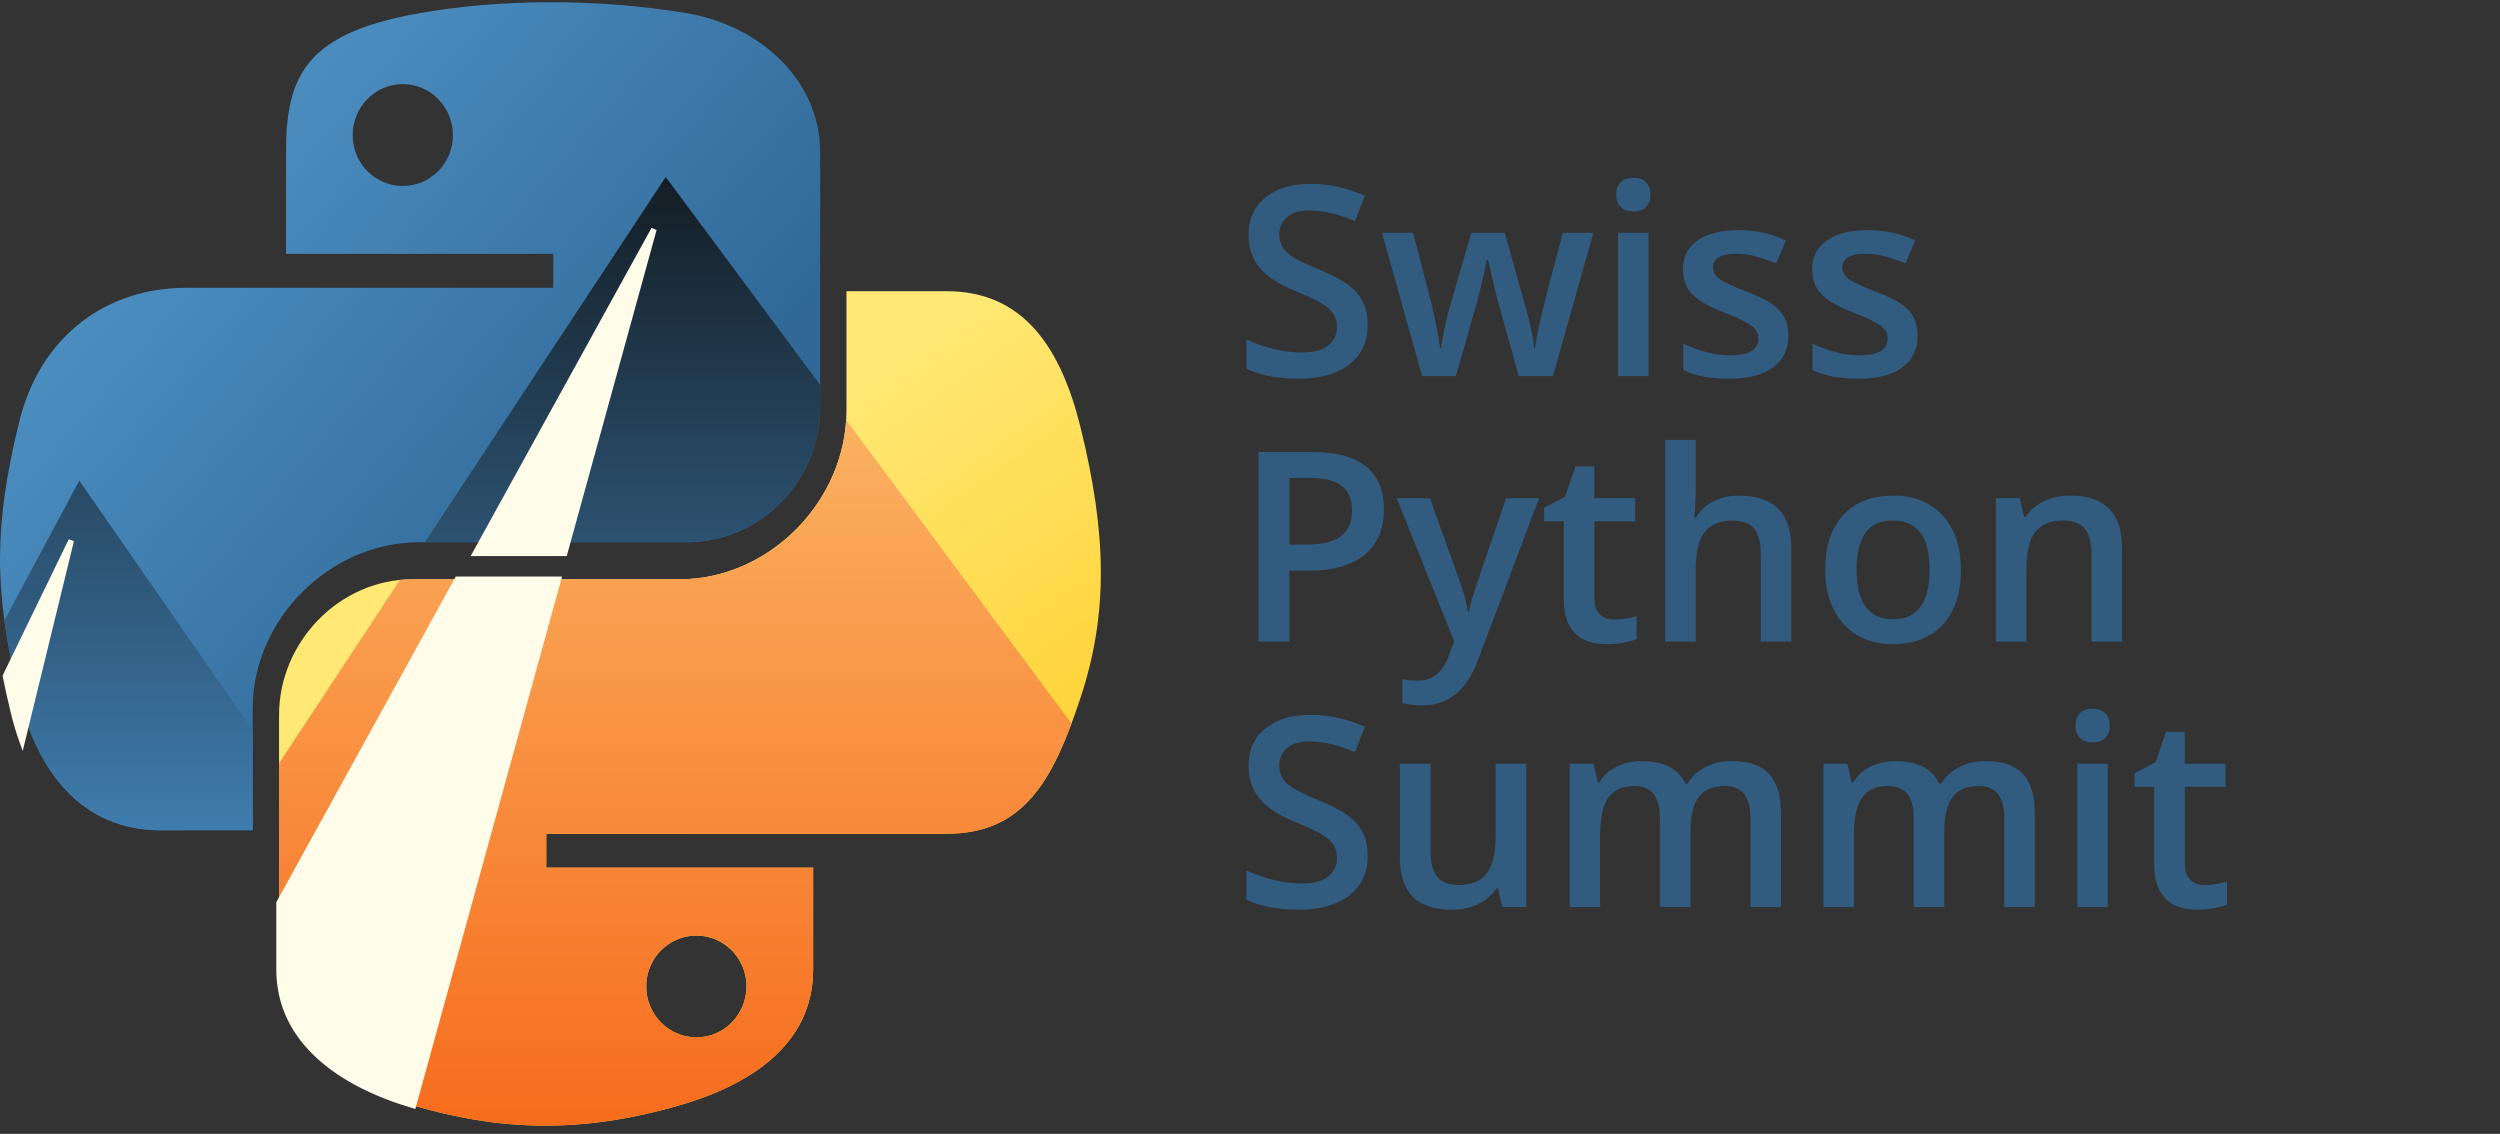 <?xml version="1.0" encoding="UTF-8"?>
<svg xmlns="http://www.w3.org/2000/svg" width="452" height="205" viewBox="0 0 452 205">
  <rect x="0" y="0" width="452" height="205" fill="#333333" stroke="none"/>
  <defs>
    <linearGradient id="a" x1="50%" x2="23.443%" y1="82.276%" y2="44.914%">
      <stop offset="0%" stop-color="#FFD43B"/>
      <stop offset="100%" stop-color="#FFE873"/>
    </linearGradient>
    <linearGradient id="b" x1="0%" x2="74.521%" y1="0%" y2="64.11%">
      <stop offset="0%" stop-color="#5A9FD4"/>
      <stop offset="100%" stop-color="#306998"/>
    </linearGradient>
    <linearGradient id="c" x1="50%" x2="50%" y1="0%" y2="100%">
      <stop offset="0%" stop-color="#FAB161"/>
      <stop offset="100%" stop-color="#F76B1C"/>
    </linearGradient>
    <linearGradient id="d" x1="50%" x2="50%" y1="0%" y2="100%">
      <stop offset="0%" stop-color="#141D24"/>
      <stop offset="100%" stop-color="#3F7CAE"/>
    </linearGradient>
  </defs>
  <g fill="none" fill-rule="evenodd">
    <g transform="translate(.004 .4)">
      <path fill="url(#a)" d="M153.038,52.251 L153.038,73.704 C153.038,90.335 138.937,104.334 122.858,104.334 L74.605,104.334 C61.387,104.334 50.45,115.646 50.45,128.883 L50.45,174.884 C50.45,187.977 61.834,195.677 74.605,199.433 C89.897,203.93 104.561,204.743 122.858,199.433 C135.02,195.912 147.013,188.825 147.013,174.884 L147.013,156.472 L98.76,156.472 L98.76,150.335 L147.013,150.335 L171.168,150.335 C185.208,150.335 190.44,140.542 195.323,125.842 C200.367,110.71 200.152,96.157 195.323,76.744 C191.853,62.767 185.226,52.251 171.168,52.251 L153.038,52.251 L153.038,52.251 Z M125.899,168.747 C130.907,168.747 134.964,172.85 134.964,177.925 C134.964,183.017 130.907,187.159 125.899,187.159 C120.909,187.159 116.834,183.017 116.834,177.925 C116.834,172.85 120.909,168.747 125.899,168.747 L125.899,168.747 Z"/>
      <path fill="url(#b)" d="M98.951,0.002 C90.692,0.04 82.805,0.744 75.866,1.972 C55.423,5.584 51.711,13.143 51.711,27.085 L51.711,45.496 L100.021,45.496 L100.021,51.634 L51.711,51.634 L33.581,51.634 C19.54,51.634 7.246,60.073 3.401,76.126 C-1.035,94.528 -1.231,106.011 3.401,125.225 C6.835,139.527 15.036,149.717 29.076,149.717 L45.686,149.717 L45.686,127.646 C45.686,111.7 59.483,97.635 75.866,97.635 L124.119,97.635 C137.552,97.635 148.274,86.576 148.274,73.086 L148.274,27.085 C148.274,13.992 137.23,4.157 124.119,1.972 C115.821,0.591 107.21,-0.037 98.951,0.002 L98.951,0.002 Z M72.825,14.81 C77.815,14.81 81.891,18.952 81.891,24.044 C81.891,29.118 77.815,33.222 72.825,33.222 C67.817,33.222 63.76,29.118 63.76,24.044 C63.76,18.952 67.817,14.81 72.825,14.81 L72.825,14.81 Z"/>
    </g>
    <g transform="translate(0 32)">
      <path fill="url(#c)" d="M50.453,105.992 L72.316,72.848 C73.071,72.772 73.836,72.734 74.608,72.734 L122.862,72.734 C138.346,72.734 151.996,59.751 152.984,43.937 L193.725,98.818 C189.214,110.939 183.699,118.735 171.172,118.735 L147.017,118.735 L98.763,118.735 L98.763,124.872 L147.017,124.872 L147.017,143.284 C147.017,157.225 135.024,164.312 122.862,167.833 C104.565,173.143 89.9,172.33 74.608,167.833 C61.838,164.077 50.453,156.377 50.453,143.284 L50.453,105.992 Z M125.902,137.147 C120.912,137.147 116.837,141.25 116.837,146.325 C116.837,151.417 120.912,155.559 125.902,155.559 C130.91,155.559 134.967,151.417 134.967,146.325 C134.967,141.25 130.91,137.147 125.902,137.147 Z"/>
      <path fill="url(#d)" d="M45.69,100.075 L14.34,54.895 L0.791,80.179 C1.354,84.319 2.222,88.72 3.404,93.625 C6.838,107.927 15.039,118.117 29.08,118.117 L45.69,118.117 L45.69,100.075 Z M76.81,66.035 L120.367,0 L148.278,37.597 L148.278,41.486 C148.278,54.976 137.555,66.035 124.123,66.035 L76.81,66.035 Z"/>
    </g>
    <g fill="#FFFCEA" stroke="#FFFCEA" transform="translate(0 41)">
      <path d="M100.967 63.734L74.75 158.875C74.703 158.861 74.656 158.847 74.608 158.833 61.838 155.077 50.453 147.377 50.453 134.284L50.453 122.25 82.702 63.734 100.967 63.734zM102.088 59.035L118.232.448 85.944 59.035 102.088 59.035zM4.013 93.05L12.881 56.712.987 81.23C1.395 83.273 1.867 85.397 2.404 87.625 2.857 89.509 3.392 91.322 4.013 93.05z"/>
    </g>
    <path fill="#315C80" d="M247.281,58.695 C247.281,61.742 246.18,64.133 243.977,65.867 C241.773,67.602 238.734,68.469 234.859,68.469 C230.984,68.469 227.813,67.867 225.344,66.664 L225.344,61.367 C226.906,62.102 228.566,62.68 230.324,63.102 C232.082,63.523 233.719,63.734 235.234,63.734 C237.453,63.734 239.09,63.313 240.145,62.469 C241.199,61.625 241.727,60.492 241.727,59.07 C241.727,57.789 241.242,56.703 240.273,55.812 C239.305,54.922 237.305,53.867 234.273,52.648 C231.148,51.383 228.945,49.938 227.664,48.312 C226.383,46.687 225.742,44.734 225.742,42.453 C225.742,39.594 226.758,37.344 228.789,35.703 C230.82,34.062 233.547,33.242 236.969,33.242 C240.25,33.242 243.516,33.961 246.766,35.398 L244.984,39.969 C241.937,38.687 239.219,38.047 236.828,38.047 C235.016,38.047 233.641,38.441 232.703,39.23 C231.766,40.02 231.297,41.062 231.297,42.359 C231.297,43.25 231.484,44.012 231.859,44.645 C232.234,45.277 232.852,45.875 233.711,46.438 C234.57,47 236.117,47.742 238.352,48.664 C240.867,49.711 242.711,50.687 243.883,51.594 C245.055,52.5 245.914,53.523 246.461,54.664 C247.008,55.805 247.281,57.148 247.281,58.695 Z M274.586,68 L271.234,55.906 C270.828,54.625 270.094,51.648 269.031,46.977 L268.82,46.977 C267.914,51.195 267.195,54.187 266.664,55.953 L263.219,68 L257.125,68 L249.859,42.078 L255.484,42.078 L258.789,54.852 C259.539,58.008 260.07,60.711 260.383,62.961 L260.523,62.961 C260.68,61.82 260.918,60.512 261.238,59.035 C261.559,57.559 261.836,56.453 262.07,55.719 L266.008,42.078 L272.055,42.078 L275.875,55.719 C276.109,56.484 276.402,57.656 276.754,59.234 C277.105,60.813 277.312,62.039 277.375,62.914 L277.562,62.914 C277.797,60.992 278.344,58.305 279.203,54.852 L282.555,42.078 L288.086,42.078 L280.773,68 L274.586,68 Z M298.047,68 L292.539,68 L292.539,42.078 L298.047,42.078 L298.047,68 Z M292.211,35.211 C292.211,34.227 292.48,33.469 293.02,32.938 C293.559,32.406 294.328,32.141 295.328,32.141 C296.297,32.141 297.051,32.406 297.59,32.938 C298.129,33.469 298.398,34.227 298.398,35.211 C298.398,36.148 298.129,36.887 297.59,37.426 C297.051,37.965 296.297,38.234 295.328,38.234 C294.328,38.234 293.559,37.965 293.02,37.426 C292.48,36.887 292.211,36.148 292.211,35.211 Z M323.336,60.617 C323.336,63.148 322.414,65.09 320.57,66.441 C318.727,67.793 316.086,68.469 312.648,68.469 C309.195,68.469 306.422,67.945 304.328,66.898 L304.328,62.141 C307.375,63.547 310.211,64.25 312.836,64.25 C316.227,64.25 317.922,63.227 317.922,61.18 C317.922,60.523 317.734,59.977 317.359,59.539 C316.984,59.102 316.367,58.648 315.508,58.18 C314.648,57.711 313.453,57.18 311.922,56.586 C308.937,55.43 306.918,54.273 305.863,53.117 C304.809,51.961 304.281,50.461 304.281,48.617 C304.281,46.398 305.176,44.676 306.965,43.449 C308.754,42.223 311.187,41.609 314.266,41.609 C317.313,41.609 320.195,42.227 322.914,43.461 L321.133,47.609 C318.336,46.453 315.984,45.875 314.078,45.875 C311.172,45.875 309.719,46.703 309.719,48.359 C309.719,49.172 310.098,49.859 310.855,50.422 C311.613,50.984 313.266,51.758 315.812,52.742 C317.953,53.57 319.508,54.328 320.477,55.016 C321.445,55.703 322.164,56.496 322.633,57.395 C323.102,58.293 323.336,59.367 323.336,60.617 Z M346.703,60.617 C346.703,63.148 345.781,65.09 343.938,66.441 C342.094,67.793 339.453,68.469 336.016,68.469 C332.562,68.469 329.789,67.945 327.695,66.898 L327.695,62.141 C330.742,63.547 333.578,64.25 336.203,64.25 C339.594,64.25 341.289,63.227 341.289,61.18 C341.289,60.523 341.102,59.977 340.727,59.539 C340.352,59.102 339.734,58.648 338.875,58.18 C338.016,57.711 336.82,57.18 335.289,56.586 C332.305,55.43 330.285,54.273 329.23,53.117 C328.176,51.961 327.648,50.461 327.648,48.617 C327.648,46.398 328.543,44.676 330.332,43.449 C332.121,42.223 334.555,41.609 337.633,41.609 C340.68,41.609 343.562,42.227 346.281,43.461 L344.5,47.609 C341.703,46.453 339.352,45.875 337.445,45.875 C334.539,45.875 333.086,46.703 333.086,48.359 C333.086,49.172 333.465,49.859 334.223,50.422 C334.98,50.984 336.633,51.758 339.18,52.742 C341.32,53.57 342.875,54.328 343.844,55.016 C344.813,55.703 345.531,56.496 346,57.395 C346.469,58.293 346.703,59.367 346.703,60.617 Z M250.211,92.094 C250.211,95.672 249.039,98.414 246.695,100.32 C244.352,102.227 241.016,103.18 236.688,103.18 L233.125,103.18 L233.125,116 L227.523,116 L227.523,81.734 L237.391,81.734 C241.672,81.734 244.879,82.609 247.012,84.359 C249.145,86.109 250.211,88.687 250.211,92.094 Z M233.125,98.469 L236.102,98.469 C238.977,98.469 241.086,97.969 242.43,96.969 C243.773,95.969 244.445,94.406 244.445,92.281 C244.445,90.312 243.844,88.844 242.641,87.875 C241.437,86.906 239.563,86.422 237.016,86.422 L233.125,86.422 L233.125,98.469 Z M252.531,90.078 L258.531,90.078 L263.805,104.773 C264.602,106.867 265.133,108.836 265.398,110.68 L265.586,110.68 C265.727,109.82 265.984,108.777 266.359,107.551 C266.734,106.324 268.719,100.5 272.312,90.078 L278.266,90.078 L267.18,119.445 C265.164,124.836 261.805,127.531 257.102,127.531 C255.883,127.531 254.695,127.398 253.539,127.133 L253.539,122.773 C254.367,122.961 255.312,123.055 256.375,123.055 C259.031,123.055 260.898,121.516 261.977,118.438 L262.938,116 L252.531,90.078 Z M291.859,112.016 C293.203,112.016 294.547,111.805 295.891,111.383 L295.891,115.531 C295.281,115.797 294.496,116.02 293.535,116.199 C292.574,116.379 291.578,116.469 290.547,116.469 C285.328,116.469 282.719,113.719 282.719,108.219 L282.719,94.25 L279.18,94.25 L279.18,91.812 L282.977,89.797 L284.852,84.312 L288.25,84.312 L288.25,90.078 L295.633,90.078 L295.633,94.25 L288.25,94.25 L288.25,108.125 C288.25,109.453 288.582,110.434 289.246,111.066 C289.91,111.699 290.781,112.016 291.859,112.016 Z M323.875,116 L318.344,116 L318.344,100.062 C318.344,98.062 317.941,96.57 317.137,95.586 C316.332,94.602 315.055,94.109 313.305,94.109 C310.992,94.109 309.293,94.801 308.207,96.184 C307.121,97.566 306.578,99.883 306.578,103.133 L306.578,116 L301.07,116 L301.07,79.531 L306.578,79.531 L306.578,88.789 C306.578,90.273 306.484,91.859 306.297,93.547 L306.648,93.547 C307.398,92.297 308.441,91.328 309.777,90.641 C311.113,89.953 312.672,89.609 314.453,89.609 C320.734,89.609 323.875,92.773 323.875,99.102 L323.875,116 Z M354.531,102.992 C354.531,107.227 353.445,110.531 351.273,112.906 C349.102,115.281 346.078,116.469 342.203,116.469 C339.781,116.469 337.641,115.922 335.781,114.828 C333.922,113.734 332.492,112.164 331.492,110.117 C330.492,108.07 329.992,105.695 329.992,102.992 C329.992,98.789 331.07,95.508 333.227,93.148 C335.383,90.789 338.422,89.609 342.344,89.609 C346.094,89.609 349.062,90.816 351.25,93.23 C353.438,95.645 354.531,98.898 354.531,102.992 Z M335.664,102.992 C335.664,108.977 337.875,111.969 342.297,111.969 C346.672,111.969 348.859,108.977 348.859,102.992 C348.859,97.07 346.656,94.109 342.25,94.109 C339.937,94.109 338.262,94.875 337.223,96.406 C336.184,97.938 335.664,100.133 335.664,102.992 Z M383.664,116 L378.133,116 L378.133,100.062 C378.133,98.062 377.73,96.57 376.926,95.586 C376.121,94.602 374.844,94.109 373.094,94.109 C370.766,94.109 369.063,94.797 367.984,96.172 C366.906,97.547 366.367,99.852 366.367,103.086 L366.367,116 L360.859,116 L360.859,90.078 L365.172,90.078 L365.945,93.477 L366.227,93.477 C367.008,92.242 368.117,91.289 369.555,90.617 C370.992,89.945 372.586,89.609 374.336,89.609 C380.555,89.609 383.664,92.773 383.664,99.102 L383.664,116 Z M247.281,154.695 C247.281,157.742 246.18,160.133 243.977,161.867 C241.773,163.602 238.734,164.469 234.859,164.469 C230.984,164.469 227.813,163.867 225.344,162.664 L225.344,157.367 C226.906,158.102 228.566,158.68 230.324,159.102 C232.082,159.523 233.719,159.734 235.234,159.734 C237.453,159.734 239.09,159.313 240.145,158.469 C241.199,157.625 241.727,156.492 241.727,155.07 C241.727,153.789 241.242,152.703 240.273,151.812 C239.305,150.922 237.305,149.867 234.273,148.648 C231.148,147.383 228.945,145.938 227.664,144.312 C226.383,142.687 225.742,140.734 225.742,138.453 C225.742,135.594 226.758,133.344 228.789,131.703 C230.82,130.062 233.547,129.242 236.969,129.242 C240.25,129.242 243.516,129.961 246.766,131.398 L244.984,135.969 C241.937,134.687 239.219,134.047 236.828,134.047 C235.016,134.047 233.641,134.441 232.703,135.23 C231.766,136.02 231.297,137.062 231.297,138.359 C231.297,139.25 231.484,140.012 231.859,140.645 C232.234,141.277 232.852,141.875 233.711,142.438 C234.57,143 236.117,143.742 238.352,144.664 C240.867,145.711 242.711,146.687 243.883,147.594 C245.055,148.5 245.914,149.523 246.461,150.664 C247.008,151.805 247.281,153.148 247.281,154.695 Z M271.609,164 L270.836,160.602 L270.555,160.602 C269.789,161.805 268.699,162.75 267.285,163.438 C265.871,164.125 264.258,164.469 262.445,164.469 C259.305,164.469 256.961,163.688 255.414,162.125 C253.867,160.562 253.094,158.195 253.094,155.023 L253.094,138.078 L258.648,138.078 L258.648,154.062 C258.648,156.047 259.055,157.535 259.867,158.527 C260.68,159.52 261.953,160.016 263.688,160.016 C266,160.016 267.699,159.324 268.785,157.941 C269.871,156.559 270.414,154.242 270.414,150.992 L270.414,138.078 L275.945,138.078 L275.945,164 L271.609,164 Z M305.641,164 L300.109,164 L300.109,148.016 C300.109,146.031 299.734,144.551 298.984,143.574 C298.234,142.598 297.063,142.109 295.469,142.109 C293.344,142.109 291.785,142.801 290.793,144.184 C289.801,145.566 289.305,147.867 289.305,151.086 L289.305,164 L283.797,164 L283.797,138.078 L288.109,138.078 L288.883,141.477 L289.164,141.477 C289.883,140.242 290.926,139.289 292.293,138.617 C293.66,137.945 295.164,137.609 296.805,137.609 C300.789,137.609 303.43,138.969 304.727,141.688 L305.102,141.688 C305.867,140.406 306.945,139.406 308.336,138.688 C309.727,137.969 311.32,137.609 313.117,137.609 C316.211,137.609 318.465,138.391 319.879,139.953 C321.293,141.516 322,143.898 322,147.102 L322,164 L316.492,164 L316.492,148.016 C316.492,146.031 316.113,144.551 315.355,143.574 C314.598,142.598 313.422,142.109 311.828,142.109 C309.687,142.109 308.121,142.777 307.129,144.113 C306.137,145.449 305.641,147.5 305.641,150.266 L305.641,164 Z M351.531,164 L346,164 L346,148.016 C346,146.031 345.625,144.551 344.875,143.574 C344.125,142.598 342.953,142.109 341.359,142.109 C339.234,142.109 337.676,142.801 336.684,144.184 C335.691,145.566 335.195,147.867 335.195,151.086 L335.195,164 L329.688,164 L329.688,138.078 L334,138.078 L334.773,141.477 L335.055,141.477 C335.773,140.242 336.816,139.289 338.184,138.617 C339.551,137.945 341.055,137.609 342.695,137.609 C346.68,137.609 349.32,138.969 350.617,141.688 L350.992,141.688 C351.758,140.406 352.836,139.406 354.227,138.688 C355.617,137.969 357.211,137.609 359.008,137.609 C362.102,137.609 364.355,138.391 365.77,139.953 C367.184,141.516 367.891,143.898 367.891,147.102 L367.891,164 L362.383,164 L362.383,148.016 C362.383,146.031 362.004,144.551 361.246,143.574 C360.488,142.598 359.313,142.109 357.719,142.109 C355.578,142.109 354.012,142.777 353.02,144.113 C352.027,145.449 351.531,147.5 351.531,150.266 L351.531,164 Z M381.086,164 L375.578,164 L375.578,138.078 L381.086,138.078 L381.086,164 Z M375.25,131.211 C375.25,130.227 375.52,129.469 376.059,128.938 C376.598,128.406 377.367,128.141 378.367,128.141 C379.336,128.141 380.09,128.406 380.629,128.938 C381.168,129.469 381.438,130.227 381.438,131.211 C381.438,132.148 381.168,132.887 380.629,133.426 C380.09,133.965 379.336,134.234 378.367,134.234 C377.367,134.234 376.598,133.965 376.059,133.426 C375.52,132.887 375.25,132.148 375.25,131.211 Z M398.617,160.016 C399.961,160.016 401.305,159.805 402.648,159.383 L402.648,163.531 C402.039,163.797 401.254,164.02 400.293,164.199 C399.332,164.379 398.336,164.469 397.305,164.469 C392.086,164.469 389.477,161.719 389.477,156.219 L389.477,142.25 L385.938,142.25 L385.938,139.812 L389.734,137.797 L391.609,132.312 L395.008,132.312 L395.008,138.078 L402.391,138.078 L402.391,142.25 L395.008,142.25 L395.008,156.125 C395.008,157.453 395.34,158.434 396.004,159.066 C396.668,159.699 397.539,160.016 398.617,160.016 Z"/>
  </g>
</svg>
